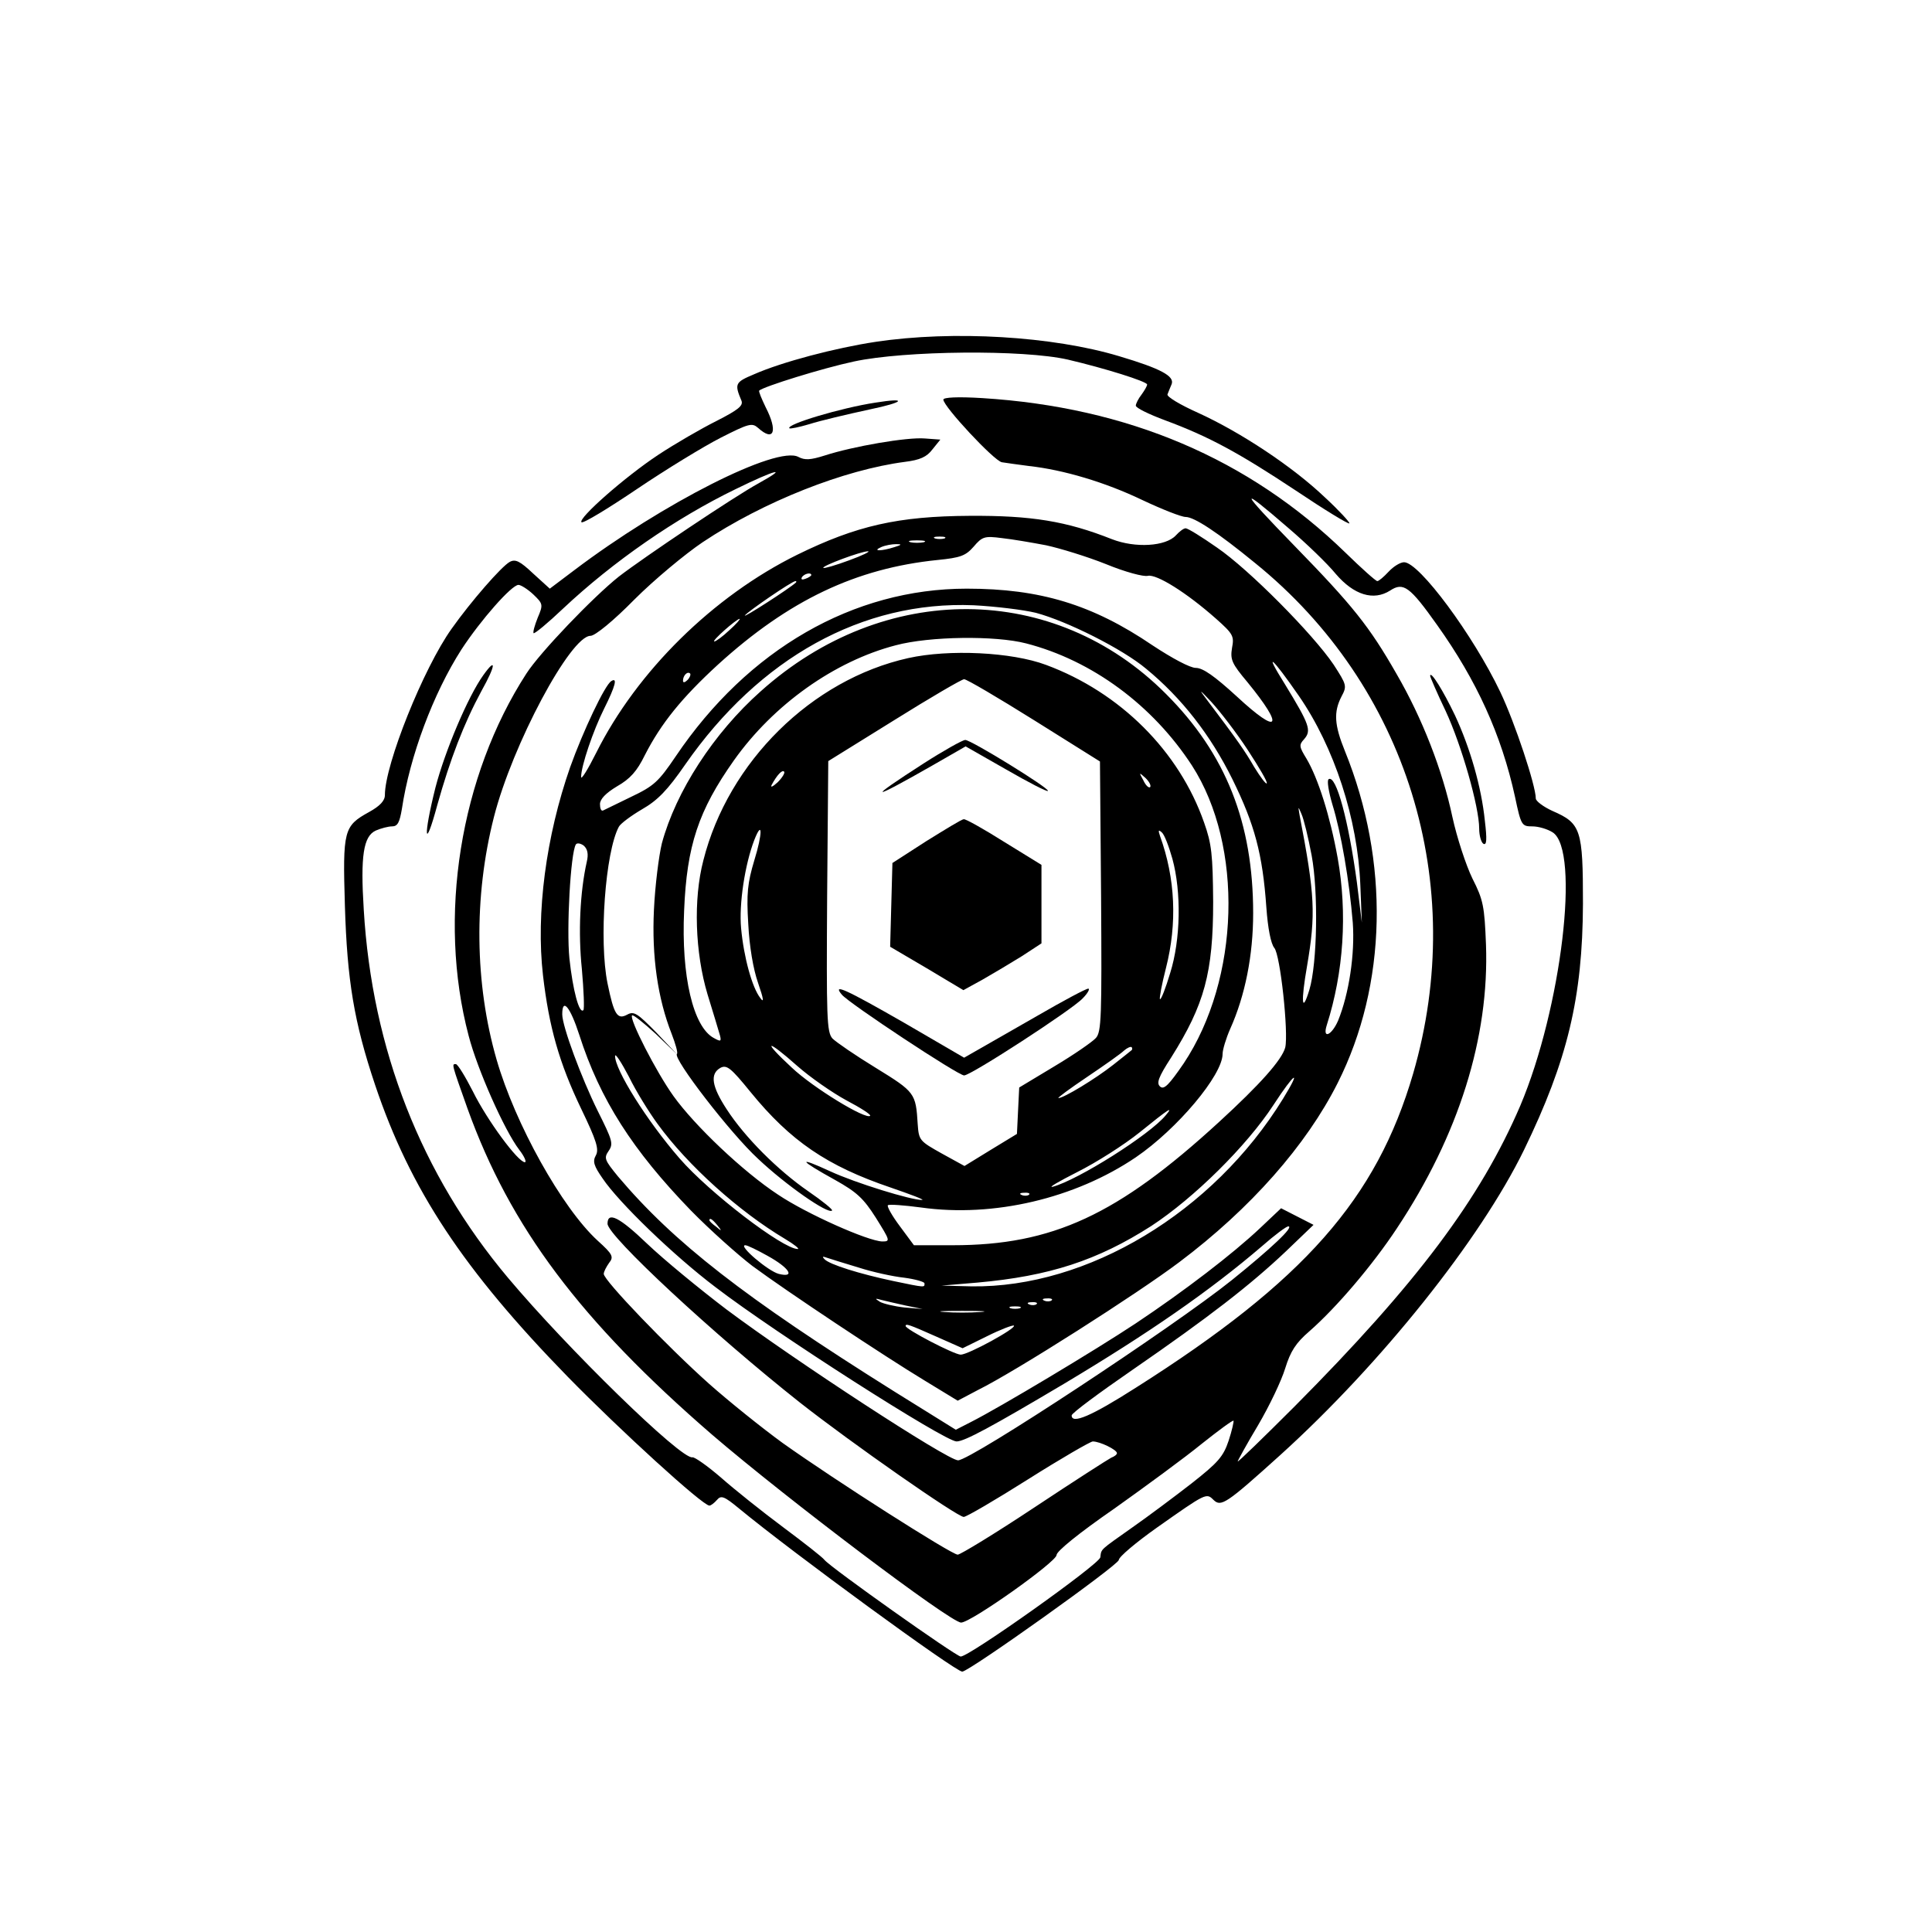 <?xml version="1.0" standalone="no"?>
<!DOCTYPE svg PUBLIC "-//W3C//DTD SVG 20010904//EN"
 "http://www.w3.org/TR/2001/REC-SVG-20010904/DTD/svg10.dtd">
<svg version="1.0" xmlns="http://www.w3.org/2000/svg"
 width="512pt" height="512pt" viewBox="0 0 512 512"
 preserveAspectRatio="xMidYMid meet">
<g transform="translate(0,512) scale(0.1,-0.1)"
fill="#000000" stroke="none">
<path d="M2320 4214 c-106 -16 -247 -53 -322 -86 -50 -21 -52 -25 -33 -70 5
-13 -8 -24 -67 -54 -40 -20 -109 -60 -153 -89 -88 -58 -214 -169 -204 -179 4
-4 70 36 147 88 77 52 177 113 222 136 75 38 83 40 99 26 42 -38 53 -9 20 55
-11 23 -19 42 -17 44 13 11 167 59 251 77 135 29 449 32 567 5 98 -23 210 -58
210 -66 0 -4 -7 -16 -15 -27 -8 -10 -15 -24 -15 -29 0 -6 35 -23 78 -39 116
-43 195 -86 346 -186 76 -51 140 -90 142 -87 2 2 -27 34 -65 69 -86 82 -224
173 -336 224 -47 21 -84 43 -81 49 2 5 7 18 11 27 8 21 -28 41 -139 74 -176
53 -440 69 -646 38z"/>
<path d="M2500 4061 c0 -18 134 -162 155 -166 11 -2 43 -6 72 -10 91 -10 202
-43 300 -90 53 -25 104 -45 115 -45 23 0 85 -41 184 -122 403 -326 565 -850
419 -1353 -97 -332 -289 -550 -734 -832 -119 -76 -171 -98 -171 -74 0 6 73 60
163 122 200 138 310 223 405 313 l73 70 -43 22 -43 22 -55 -52 c-73 -69 -201
-167 -330 -253 -107 -71 -361 -223 -436 -261 l-41 -21 -164 102 c-397 249
-583 394 -731 569 -36 44 -38 49 -25 68 13 19 10 28 -29 106 -43 87 -94 224
-94 256 0 45 21 20 45 -54 55 -172 142 -307 296 -466 51 -52 125 -118 163
-147 92 -68 348 -238 457 -304 l87 -53 53 28 c101 50 424 256 534 339 189 142
337 310 420 475 131 260 138 587 19 880 -28 69 -30 103 -9 144 15 28 14 31
-21 85 -54 80 -224 252 -309 310 -40 28 -77 51 -83 51 -5 0 -16 -8 -26 -19
-27 -29 -107 -34 -169 -10 -121 48 -214 63 -377 62 -190 -1 -300 -26 -457
-103 -223 -110 -425 -309 -533 -525 -22 -44 -40 -73 -40 -64 0 29 32 123 61
181 30 60 36 84 19 73 -17 -10 -75 -133 -109 -228 -64 -183 -91 -387 -72 -552
16 -137 43 -232 101 -353 41 -85 48 -108 39 -124 -9 -16 -5 -28 18 -61 43 -64
188 -204 299 -288 159 -122 608 -409 639 -409 21 0 93 39 285 153 224 134 385
245 525 365 33 29 64 52 69 52 17 0 -46 -59 -149 -142 -153 -123 -692 -478
-726 -478 -28 0 -432 264 -614 400 -71 54 -166 132 -210 174 -74 71 -105 86
-105 53 0 -32 281 -293 510 -474 136 -107 417 -303 434 -303 7 0 84 45 171
100 87 55 165 100 171 100 19 0 64 -22 64 -31 0 -4 -7 -9 -15 -12 -8 -4 -100
-63 -204 -132 -104 -69 -196 -125 -203 -125 -16 0 -325 197 -464 296 -55 40
-142 110 -194 156 -111 99 -280 275 -280 292 0 6 7 19 14 29 13 16 10 23 -30
59 -95 87 -219 310 -268 480 -58 201 -61 431 -7 643 49 192 203 480 256 480
12 0 61 40 116 96 53 53 135 121 181 152 162 108 375 192 536 213 40 5 58 13
73 33 l21 26 -41 3 c-47 4 -191 -21 -265 -45 -38 -12 -53 -13 -70 -4 -57 31
-360 -123 -594 -300 l-65 -49 -44 40 c-35 33 -47 39 -62 31 -22 -12 -103 -105
-154 -177 -75 -105 -177 -360 -177 -441 0 -15 -13 -29 -42 -45 -67 -37 -70
-48 -64 -248 6 -198 24 -308 80 -475 93 -277 234 -490 511 -774 138 -141 357
-341 375 -341 4 0 13 7 20 15 11 13 19 10 59 -23 143 -118 573 -432 591 -432
18 0 415 283 415 296 0 8 45 46 100 85 132 93 132 93 151 74 20 -19 33 -11
178 120 266 241 529 570 645 808 115 237 155 403 156 652 0 197 -5 213 -81
246 -24 11 -44 26 -44 33 0 34 -55 200 -94 282 -72 151 -215 344 -255 344 -10
0 -28 -11 -41 -25 -13 -14 -26 -25 -30 -25 -4 0 -42 34 -84 75 -257 250 -578
386 -963 410 -65 4 -103 2 -103 -4z m-490 -222 c-64 -35 -304 -196 -370 -247
-68 -54 -209 -201 -245 -257 -176 -272 -236 -646 -153 -960 23 -89 95 -251
134 -302 14 -18 20 -33 15 -33 -18 0 -100 111 -138 188 -20 39 -40 72 -45 72
-11 0 -12 3 31 -118 113 -314 299 -562 648 -864 198 -170 632 -498 660 -498
26 0 253 161 253 179 0 10 59 58 153 123 83 59 188 136 232 172 44 35 82 63
84 61 1 -2 -4 -26 -13 -53 -14 -42 -28 -58 -98 -113 -45 -35 -116 -88 -156
-116 -89 -63 -83 -57 -86 -80 -2 -18 -347 -263 -370 -263 -12 0 -345 236 -361
256 -5 7 -55 46 -110 87 -55 41 -129 100 -164 131 -36 31 -70 55 -76 54 -29
-7 -332 289 -489 476 -230 274 -360 605 -382 975 -9 143 -1 195 32 210 14 6
33 11 43 11 15 0 20 11 26 46 21 140 83 306 158 423 51 78 133 171 151 171 6
0 24 -11 39 -25 26 -25 27 -27 12 -62 -8 -20 -13 -38 -11 -41 3 -2 38 27 78
65 133 125 299 240 458 317 106 52 143 61 60 15z m1404 -118 c48 -41 104 -95
126 -122 48 -56 100 -72 144 -44 35 23 52 11 125 -92 104 -146 170 -290 206
-455 16 -76 18 -78 46 -78 16 0 40 -7 54 -16 73 -48 23 -466 -86 -724 -106
-247 -274 -471 -598 -797 -83 -83 -151 -149 -151 -146 0 2 24 46 54 96 30 51
62 118 72 151 14 45 28 67 64 98 72 63 168 176 232 273 164 247 245 506 236
752 -4 101 -7 118 -36 175 -17 35 -41 108 -53 163 -26 123 -80 262 -148 379
-72 126 -116 181 -271 340 -146 150 -150 163 -16 47z m-911 -28 c-7 -2 -19 -2
-25 0 -7 3 -2 5 12 5 14 0 19 -2 13 -5z m269 -18 c37 -8 109 -30 159 -50 51
-21 100 -34 111 -31 23 5 102 -44 181 -114 45 -40 48 -46 42 -77 -5 -31 -1
-41 41 -91 99 -121 84 -142 -28 -38 -59 54 -90 76 -109 76 -15 0 -62 25 -115
60 -159 108 -298 150 -492 150 -301 0 -580 -161 -771 -444 -46 -68 -58 -79
-119 -108 -37 -18 -70 -34 -74 -36 -5 -2 -8 6 -8 17 0 13 15 29 45 47 35 20
53 40 74 83 43 84 98 152 194 240 187 170 365 255 582 277 60 6 74 11 95 35
23 27 29 29 75 23 28 -3 80 -12 117 -19z m-324 8 c-10 -2 -26 -2 -35 0 -10 3
-2 5 17 5 19 0 27 -2 18 -5z m-78 -13 c-34 -11 -60 -11 -35 0 11 5 29 8 40 8
16 0 15 -2 -5 -8z m-120 -35 c-35 -13 -66 -22 -68 -20 -5 5 100 44 118 44 8 0
-14 -11 -50 -24z m-100 -39 c0 -2 -7 -7 -16 -10 -8 -3 -12 -2 -9 4 6 10 25 14
25 6z m-41 -20 c-16 -15 -140 -95 -135 -87 7 10 125 91 134 91 3 0 3 -2 1 -4z
m636 -80 c83 -22 230 -96 292 -148 95 -78 171 -176 229 -293 59 -120 80 -198
90 -340 4 -56 12 -96 21 -107 16 -18 38 -225 29 -264 -9 -33 -67 -98 -175
-197 -269 -247 -442 -327 -706 -327 l-103 0 -37 50 c-21 28 -35 53 -32 56 3 3
43 0 88 -6 192 -27 408 24 569 133 110 75 230 218 230 274 0 11 9 41 20 66 40
89 61 196 61 307 0 239 -72 422 -231 581 -296 297 -747 300 -1074 7 -125 -111
-225 -266 -262 -403 -8 -33 -18 -112 -21 -176 -6 -124 10 -235 47 -329 10 -26
17 -50 14 -53 -12 -11 142 -211 215 -278 73 -69 186 -148 196 -137 3 2 -25 25
-63 51 -81 56 -168 143 -216 217 -40 61 -45 94 -17 110 17 9 28 0 80 -64 106
-130 203 -196 371 -253 52 -18 90 -32 84 -33 -28 -1 -177 45 -244 76 -89 41
-83 30 13 -23 57 -32 75 -48 108 -100 38 -61 39 -63 17 -63 -38 1 -200 73
-276 124 -93 61 -221 183 -277 261 -46 64 -118 205 -110 214 3 3 31 -20 63
-49 l57 -55 -56 59 c-50 51 -59 57 -77 47 -26 -14 -35 0 -52 83 -23 113 -6
348 30 415 4 8 32 29 61 46 42 24 68 51 115 119 197 283 470 434 764 422 58
-3 132 -12 165 -20z m-812 -46 c-18 -17 -36 -30 -40 -30 -8 1 58 59 67 60 3 0
-9 -14 -27 -30z m786 -35 c175 -45 336 -164 440 -324 137 -213 127 -565 -22
-789 -39 -57 -52 -70 -62 -62 -11 9 -6 24 29 78 88 140 111 224 111 412 -1
125 -4 154 -24 210 -66 189 -222 345 -419 418 -91 34 -257 42 -365 18 -256
-57 -477 -275 -543 -536 -27 -103 -22 -245 11 -355 15 -49 30 -98 33 -109 4
-16 2 -17 -16 -7 -55 29 -87 164 -79 338 7 172 38 265 132 398 105 148 267
263 429 305 90 24 264 26 345 5z m723 -139 c94 -136 156 -326 163 -501 l4
-100 -13 106 c-22 163 -55 287 -75 274 -5 -3 0 -33 10 -67 23 -74 45 -203 54
-313 6 -83 -10 -189 -39 -260 -17 -39 -42 -50 -30 -12 45 141 55 297 29 443
-20 111 -52 212 -83 264 -19 31 -20 36 -6 51 20 23 15 38 -51 146 -57 91 -35
73 37 -31z m-1620 42 c-7 -7 -12 -8 -12 -2 0 14 12 26 19 19 2 -3 -1 -11 -7
-17z m919 -107 l174 -109 3 -358 c2 -319 1 -359 -14 -375 -9 -10 -58 -44 -110
-75 l-93 -56 -3 -61 -3 -62 -69 -42 -70 -43 -60 33 c-59 33 -61 35 -64 78 -5
82 -7 85 -111 149 -54 33 -105 68 -115 78 -15 17 -16 55 -14 377 l3 358 174
108 c96 60 180 109 186 109 7 0 90 -49 186 -109z m566 -79 c30 -46 53 -85 50
-88 -2 -3 -17 17 -33 43 -25 43 -42 68 -129 183 -19 25 -15 22 15 -10 23 -25
67 -82 97 -128z m-1246 -85 c-13 -12 -20 -15 -16 -7 14 26 28 41 33 35 3 -3
-5 -16 -17 -28z m987 -13 c-4 -3 -12 5 -18 18 -12 22 -12 22 6 6 10 -10 15
-20 12 -24z m428 -181 c18 -97 15 -286 -6 -356 -20 -66 -23 -33 -6 64 23 136
21 186 -20 399 -4 24 -4 24 5 3 6 -13 18 -62 27 -110z m-1477 -13 c-18 -60
-21 -88 -16 -169 3 -59 13 -119 26 -156 15 -43 16 -54 6 -40 -22 28 -44 109
-51 185 -6 64 10 169 35 234 22 56 22 17 0 -54z m1108 4 c24 -88 22 -214 -6
-303 -12 -40 -24 -71 -27 -69 -2 3 5 40 16 83 30 118 25 237 -16 350 -5 15 -4
17 5 9 7 -6 19 -38 28 -70z m-1552 -8 c-18 -80 -23 -188 -13 -284 5 -57 7
-106 4 -109 -11 -11 -28 53 -37 137 -8 79 3 279 17 302 3 5 13 3 21 -3 10 -9
13 -22 8 -43z m558 -541 c34 -30 93 -71 130 -91 38 -20 66 -38 63 -41 -11 -11
-151 74 -208 128 -80 74 -67 77 15 4z m886 42 c-2 -2 -24 -19 -49 -39 -47 -37
-131 -88 -145 -88 -4 0 30 25 76 56 46 31 90 62 98 70 8 7 17 11 20 9 2 -3 2
-6 0 -8z m-1256 -196 c80 -110 216 -232 337 -304 25 -15 40 -27 34 -27 -39 0
-234 149 -313 240 -87 100 -172 236 -171 272 1 7 17 -18 37 -56 19 -39 54 -95
76 -125z m1657 67 c-185 -301 -518 -501 -825 -497 l-80 2 95 8 c191 17 319 59
461 150 113 74 253 212 324 321 56 86 76 99 25 16z m-311 -44 c-42 -51 -232
-171 -299 -189 -14 -3 16 14 65 39 50 25 124 72 165 105 79 64 91 71 69 45z
m-362 -210 c-3 -3 -12 -4 -19 -1 -8 3 -5 6 6 6 11 1 17 -2 13 -5z m-826 -81
c13 -16 12 -17 -3 -4 -10 7 -18 15 -18 17 0 8 8 3 21 -13z m133 -81 c58 -32
75 -59 30 -48 -28 7 -109 76 -89 76 6 0 32 -13 59 -28z m241 -31 c37 -12 92
-24 121 -27 30 -4 54 -11 54 -15 0 -11 4 -12 -82 6 -90 19 -170 44 -183 58 -7
7 -5 8 6 4 9 -3 47 -15 84 -26z m126 -101 l44 -9 -48 4 c-27 3 -56 10 -65 15
-14 9 -14 10 4 5 12 -3 42 -10 65 -15z m386 14 c-3 -3 -12 -4 -19 -1 -8 3 -5
6 6 6 11 1 17 -2 13 -5z m-40 -10 c-3 -3 -12 -4 -19 -1 -8 3 -5 6 6 6 11 1 17
-2 13 -5z m-44 -11 c-7 -2 -19 -2 -25 0 -7 3 -2 5 12 5 14 0 19 -2 13 -5z
m-105 -10 c-27 -2 -69 -2 -95 0 -27 2 -5 3 47 3 52 0 74 -1 48 -3z m-117 -65
l70 -31 65 32 c36 18 68 30 71 28 7 -7 -121 -77 -141 -77 -17 0 -146 67 -146
76 0 7 9 4 81 -28z"/>
<path d="M1281 3331 c-41 -57 -102 -202 -127 -298 -33 -132 -29 -172 5 -46 34
121 70 215 117 302 38 68 40 91 5 42z"/>
<path d="M3790 3329 c0 -3 18 -45 41 -93 42 -90 89 -254 89 -312 0 -18 5 -36
11 -40 9 -5 10 11 4 61 -9 89 -39 193 -79 279 -31 65 -65 120 -66 105z"/>
<path d="M2448 3097 c-154 -99 -144 -101 24 -5 l87 50 107 -61 c59 -34 109
-60 111 -57 6 6 -205 136 -219 135 -7 0 -57 -28 -110 -62z"/>
<path d="M2455 2891 l-90 -58 -3 -111 -3 -111 97 -57 97 -58 51 28 c28 16 75
44 104 62 l52 34 0 104 0 104 -99 61 c-54 34 -102 61 -107 60 -5 0 -49 -27
-99 -58z"/>
<path d="M2231 2484 c19 -23 308 -214 324 -214 18 0 286 174 314 204 14 14 20
26 15 26 -6 0 -66 -32 -135 -72 -68 -39 -140 -80 -159 -91 l-35 -20 -158 92
c-157 90 -192 106 -166 75z"/>
<path d="M2320 4053 c-92 -14 -238 -58 -228 -68 2 -2 26 3 53 11 28 9 100 26
160 39 92 19 102 32 15 18z"/>
</g>
</svg>